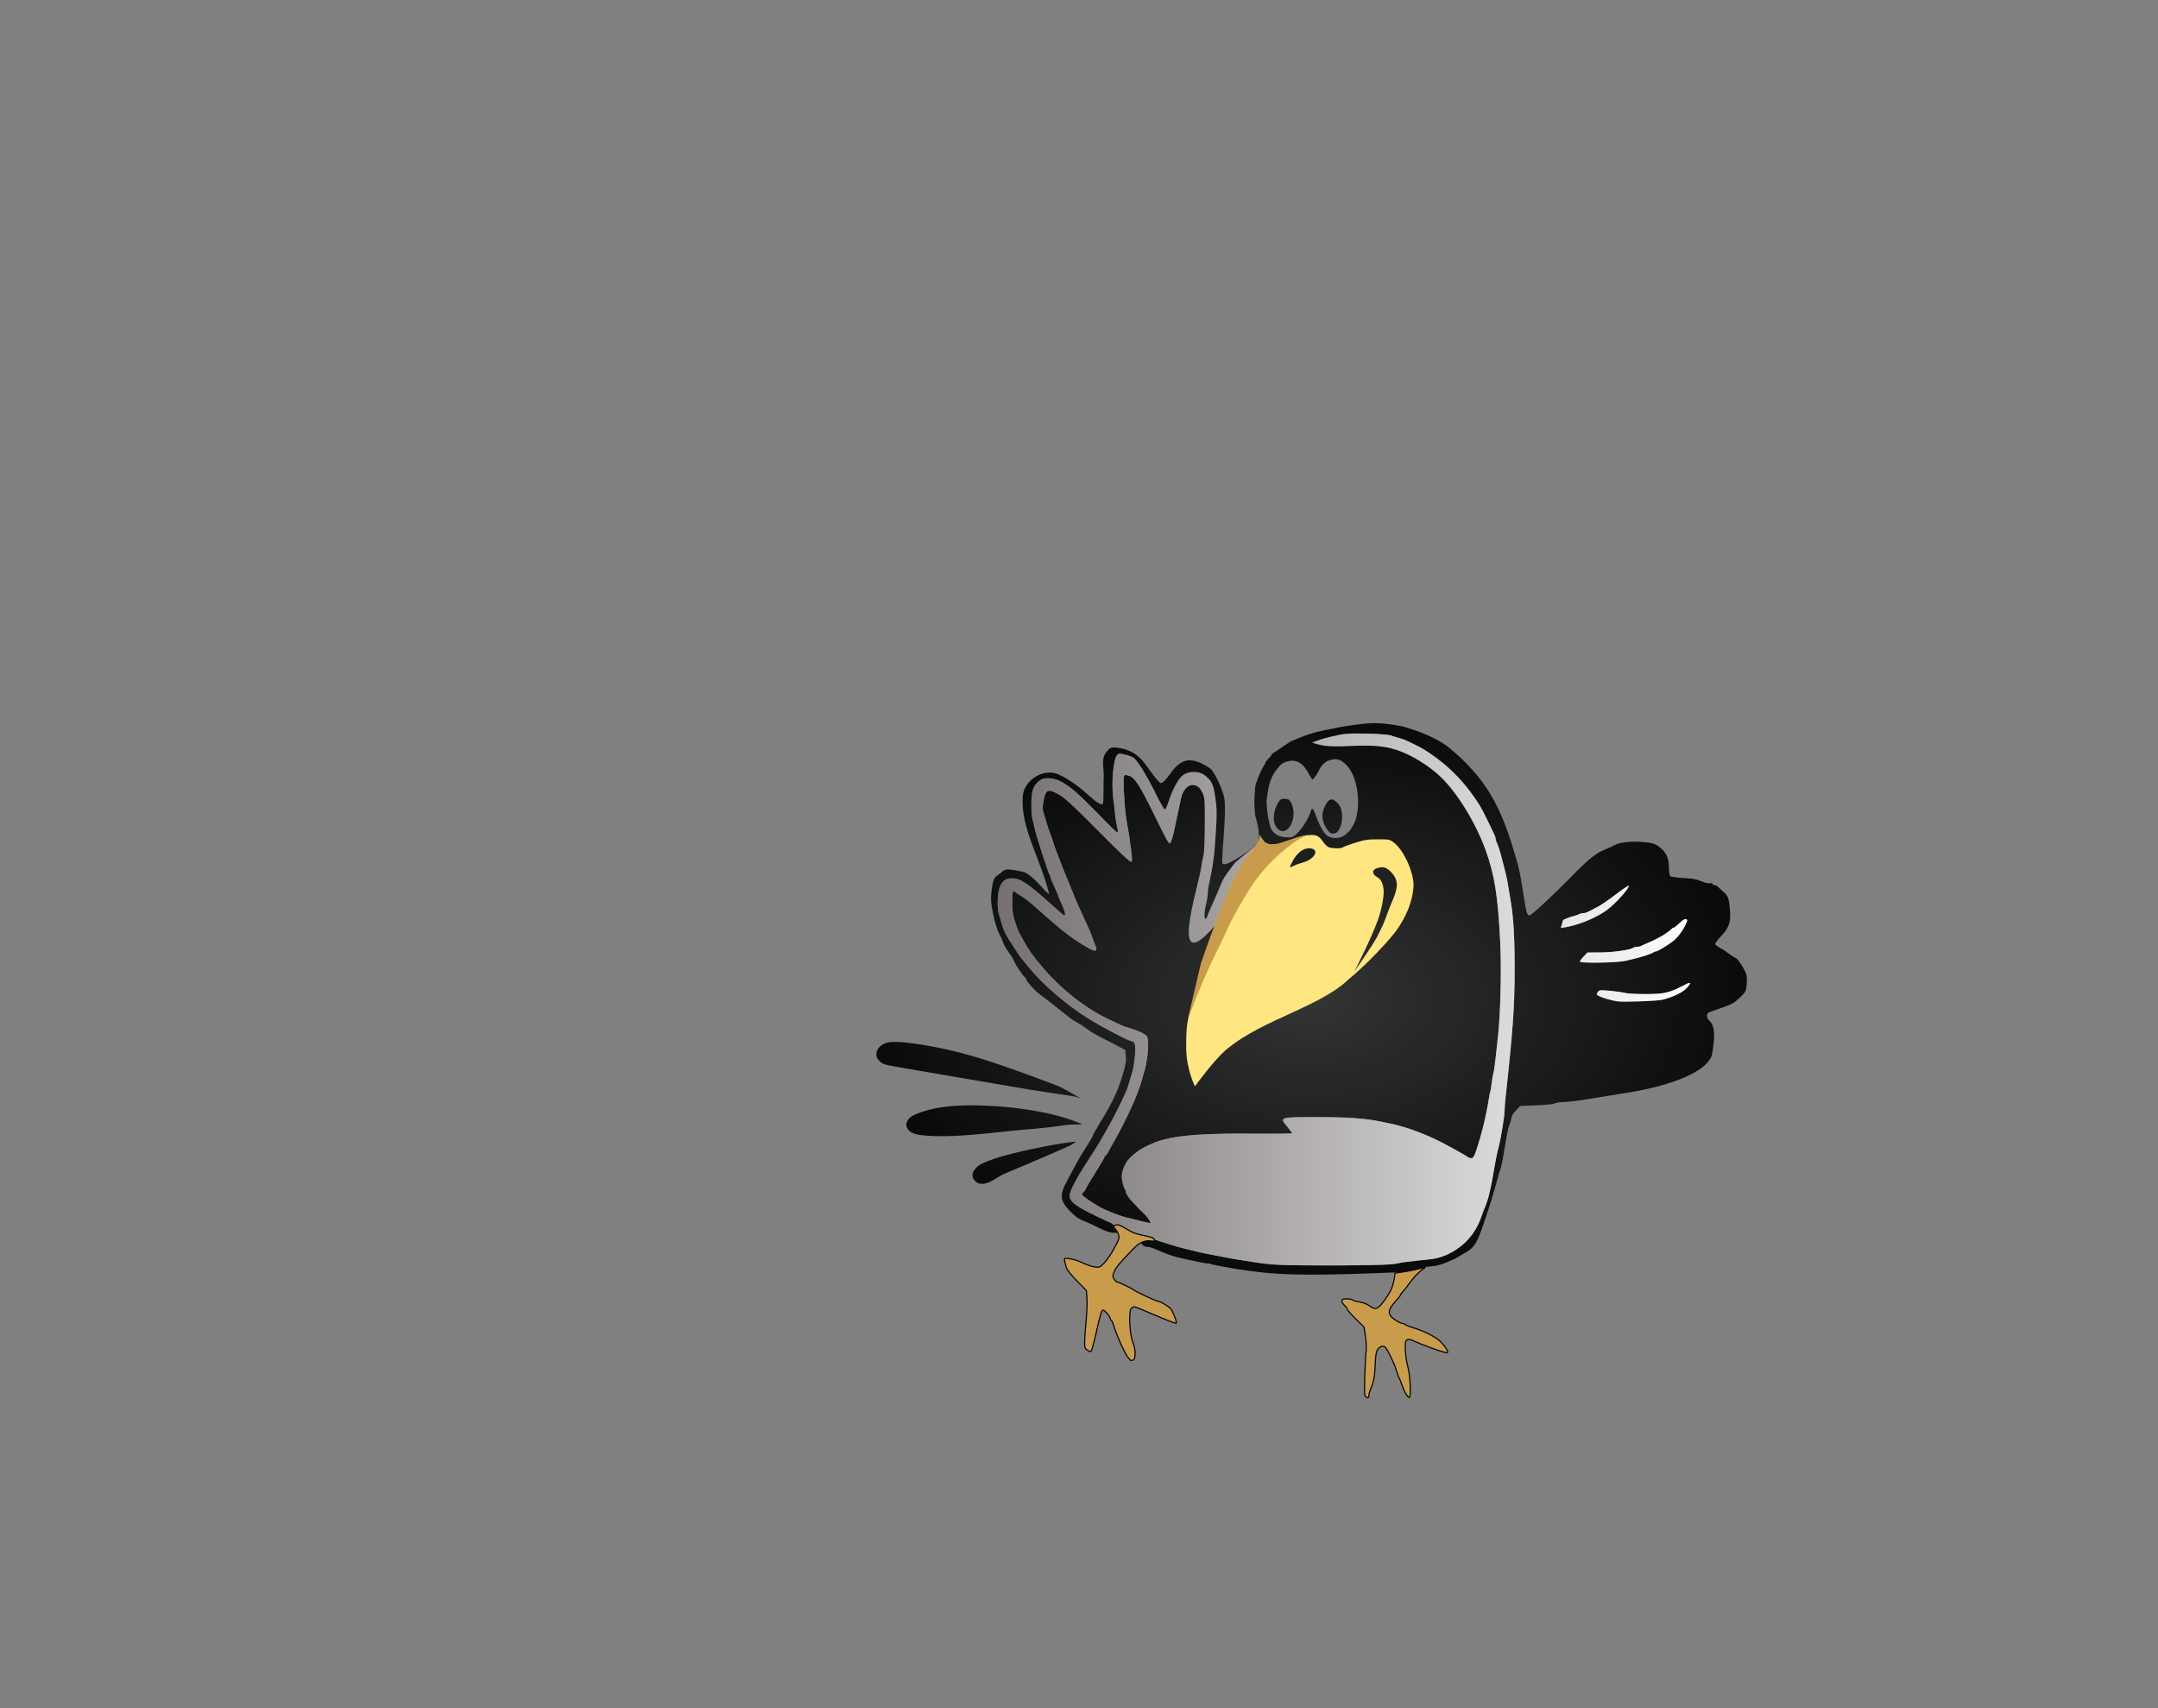 <?xml version="1.0" encoding="UTF-8" standalone="no"?>
<!-- Created with Inkscape (http://www.inkscape.org/) -->

<svg
   xmlns:osb="http://www.openswatchbook.org/uri/2009/osb"
   xmlns:dc="http://purl.org/dc/elements/1.1/"
   xmlns:cc="http://creativecommons.org/ns#"
   xmlns:rdf="http://www.w3.org/1999/02/22-rdf-syntax-ns#"
   xmlns:svg="http://www.w3.org/2000/svg"
   xmlns="http://www.w3.org/2000/svg"
   xmlns:xlink="http://www.w3.org/1999/xlink"
   xmlns:sodipodi="http://sodipodi.sourceforge.net/DTD/sodipodi-0.dtd"
   xmlns:inkscape="http://www.inkscape.org/namespaces/inkscape"
   id="svg2985"
   version="1.1"
   inkscape:version="0.48.4 r9939"
   width="1920"
   height="1520"
   sodipodi:docname="raphy_main.svg"
   inkscape:export-filename="/home/oleg/git/etc/Raphy/raphy_main.png"
   inkscape:export-xdpi="58.099998"
   inkscape:export-ydpi="58.099998">
  <rect width="100%" height="100%" fill="#808080" stroke="none"/>
  <defs
     id="defs2989">
    <linearGradient
       id="linearGradient6462">
      <stop
         style="stop-color:#ffc34f;stop-opacity:1;"
         offset="0"
         id="stop6464" />
      <stop
         style="stop-color:#e1c09b;stop-opacity:1;"
         offset="1"
         id="stop6466" />
    </linearGradient>
    <linearGradient
       id="linearGradient6215">
      <stop
         id="stop6223"
         offset="0"
         style="stop-color:#f5bb0d;stop-opacity:1;" />
      <stop
         style="stop-color:#ffa900;stop-opacity:1;"
         offset="1"
         id="stop6219" />
    </linearGradient>
    <linearGradient
       id="linearGradient6195">
      <stop
         style="stop-color:#767070;stop-opacity:1;"
         offset="0"
         id="stop6197" />
      <stop
         style="stop-color:#ffffff;stop-opacity:1;"
         offset="1"
         id="stop6199" />
    </linearGradient>
    <linearGradient
       id="linearGradient6175"
       osb:paint="gradient">
      <stop
         style="stop-color:#090a0a;stop-opacity:0.644;"
         offset="0"
         id="stop6177" />
      <stop
         style="stop-color:#090a0a;stop-opacity:1;"
         offset="1"
         id="stop6179" />
    </linearGradient>
    <radialGradient
       inkscape:collect="always"
       xlink:href="#linearGradient6175"
       id="radialGradient6205"
       cx="1166.974"
       cy="888.339"
       fx="1166.974"
       fy="888.339"
       r="387.254"
       gradientTransform="matrix(1,0,0,0.632,0,326.75)"
       gradientUnits="userSpaceOnUse" />
    <linearGradient
       inkscape:collect="always"
       xlink:href="#linearGradient6195"
       id="linearGradient6425"
       x1="887.646"
       y1="889.366"
       x2="1503.703"
       y2="889.366"
       gradientUnits="userSpaceOnUse" />
  </defs>
  <sodipodi:namedview
     pagecolor="#ffffff"
     bordercolor="#666666"
     borderopacity="1"
     objecttolerance="10"
     gridtolerance="10"
     guidetolerance="10"
     inkscape:pageopacity="0"
     inkscape:pageshadow="2"
     inkscape:window-width="1366"
     inkscape:window-height="706"
     id="namedview2987"
     showgrid="false"
     inkscape:zoom="0.70526316"
     inkscape:cx="1321.5333"
     inkscape:cy="506.10501"
     inkscape:window-x="0"
     inkscape:window-y="27"
     inkscape:window-maximized="1"
     inkscape:current-layer="svg2985"
     showguides="true"
     inkscape:guide-bbox="true" />
  <path
     inkscape:connector-curvature="0"
     id="path4291"
     d="m 1117.149,1131.583 c -8.25,-0.964 -21.075,-2.924 -28.5,-4.356 -43.447,-8.382 -45.043,-8.795 -60.777,-15.72 -2.352,-1.035 -5.128,-1.882 -6.168,-1.882 -3.354,0 -6.058,-1.412 -6.058,-3.703 0,-3.868 6.019,-6.732 8.553,-4.437 0.522,0.473 3.2,1.601 5.95,2.506 12.789,4.208 18.07,5.81 21.881,6.636 2.266,0.491 6.819,1.612 10.12,2.491 3.3,0.879 8.25,2.004 11,2.501 2.75,0.497 8.6,1.631 13,2.52 4.4,0.889 10.475,1.992 13.5,2.45 3.025,0.458 11.8,1.849 19.5,3.091 13.175,2.125 17.063,2.264 66,2.349 37.04,0.064 53.389,-0.711 56.06,-1.542 4.215,-1.311 49.725,-5.712 44.413,-4.22 l -27.516,11.294 -28.72,1.18 c -78.125,3.211 -97.647,0.546 -112.237,-1.158 z m 150.242,-6.86 -6.954,-3.034 6.329,-0.439 c 1.723,-0.345 4.05,-0.57 6.632,-0.952 2.715,-0.323 8.162,-1.302 12.758,-3.309 15.925,-6.953 26.478,-18.385 31.845,-34.322 1.32,-3.921 2.682,-7.41 3.025,-7.753 0.982,-10.64 6.161,-19.229 7.103,-28.43 0.469,-4.767 2.979,-16.96 5.528,-26.861 1.788,-6.944 4.992,-26.778 4.992,-30.902 0,-2.318 0.458,-8.351 1.017,-13.407 6.258,-56.556 7.894,-79.559 7.947,-111.692 0.047,-28.382 -1.04,-47.61 -3.477,-61.5 -0.772,-4.4 -1.9,-11.15 -2.507,-15 -0.607,-3.85 -1.733,-9.25 -2.501,-12 -0.769,-2.75 -2.059,-7.7 -2.867,-11 -1.574,-6.426 -3.346,-11.93 -4.746,-14.736 -0.476,-0.955 -0.866,-2.381 -0.866,-3.169 0,-0.788 -0.64,-2.707 -1.422,-4.264 -0.782,-1.557 -3.26,-6.656 -5.506,-11.331 -5.951,-12.385 -7.812,-15.504 -15.279,-25.616 -13.3,-18.01 -31.396,-33.415 -49.936,-42.507 -8.455,-4.147 -9.399,-4.54 -13.857,-5.764 -2.475,-0.68 -5.85,-1.727 -7.5,-2.328 -1.65,-0.601 -11.023,-1.292 -20.828,-1.537 -40.214,3.489 -57.422,11.794 -1.672,10.515 9.354,-0.074 16.888,0.334 19,1.03 1.925,0.634 6.266,2.049 9.648,3.143 12.248,3.966 28.21,13.826 38.701,23.906 14.634,14.061 30.869,40.527 39.663,64.659 8.078,22.167 11.137,41.459 13.133,82.833 1.179,24.428 0.148,65.233 -2.139,84.667 -0.55,4.675 -1.474,13 -2.053,18.5 -0.579,5.5 -1.446,11.35 -1.926,13 -0.48,1.65 -1.166,5.684 -1.524,8.965 -0.358,3.281 -0.843,6.276 -1.078,6.656 -0.235,0.38 -0.838,3.321 -1.339,6.535 -2.339,14.988 -6.122,30.709 -10.85,45.094 -2.232,6.79 -3.077,8.25 -4.774,8.25 -1.134,0 -2.49,-0.395 -3.012,-0.878 -0.522,-0.483 -3.65,-2.356 -6.95,-4.163 -3.3,-1.807 -7.575,-4.18 -9.5,-5.273 -6.191,-3.517 -16.871,-8.665 -22.259,-10.731 -2.883,-1.105 -6.141,-2.401 -7.241,-2.878 -3.455,-1.501 -15.825,-5.317 -20,-6.169 -2.2,-0.449 -7.375,-1.529 -11.5,-2.399 -13.856,-2.924 -29.331,-4.008 -57.214,-4.008 -33.254,0 -33.201,-0.017 -26.238,8.349 2.449,2.942 4.452,5.649 4.452,6.015 0,0.366 -15.637,0.526 -34.75,0.356 -50.577,-0.451 -73.944,1.882 -90.25,9.008 -9.364,4.092 -10.839,4.985 -16.331,9.879 -8.452,7.533 -11.573,15.496 -9.574,24.428 0.684,3.056 1.617,5.787 2.074,6.07 0.457,0.282 0.831,1.181 0.831,1.997 0,2.439 7.205,11.415 15.395,19.182 4.225,4.006 7.396,7.745 7.048,8.309 -0.683,1.105 -4.474,0.565 -10.943,-1.557 -2.2,-0.722 -6.475,-1.841 -9.5,-2.488 -6.071,-1.298 -13.005,-3.8 -22,-7.937 -5.951,-2.737 -19,-11.453 -19,-12.691 0,-0.646 0.675,-1.734 1.5,-2.419 0.825,-0.685 1.5,-1.61 1.5,-2.056 0,-0.446 3.825,-6.907 8.5,-14.357 4.675,-7.45 8.5,-14.005 8.5,-14.566 0,-0.561 0.36,-1.02 0.801,-1.02 0.44,0 1.776,-1.913 2.969,-4.25 1.192,-2.337 3.991,-7.4 6.219,-11.25 6.25,-10.8 15.761,-30.62 18.955,-39.5 0.692,-1.925 1.631,-4.4 2.087,-5.5 0.804,-1.942 2.573,-7.81 4.825,-16 2.835,-10.311 3.958,-26.114 2.102,-29.581 -1.163,-2.174 -6.673,-4.901 -14.957,-7.401 -6.732,-2.032 -6.796,-2.06 -21,-8.942 -19.086,-9.248 -40.266,-25.851 -55.21,-43.28 -11.785,-13.745 -14.207,-17.263 -22.923,-33.296 -0.448,-0.825 -1.952,-4.909 -3.341,-9.075 -1.993,-5.977 -2.526,-9.581 -2.526,-17.083 0,-5.229 0.301,-9.809 0.669,-10.177 0.368,-0.368 1.38,-0.039 2.25,0.731 0.87,0.77 3.463,2.458 5.763,3.752 2.3,1.294 9.674,7.303 16.388,13.353 19.289,17.384 29.704,25.285 43.437,32.951 5.591,3.121 7.627,2.327 5.572,-2.174 -0.697,-1.527 -1.931,-4.802 -2.742,-7.277 -0.811,-2.475 -2.534,-6.75 -3.828,-9.5 -6.744,-14.331 -9.674,-20.945 -13.51,-30.5 -2.318,-5.775 -4.794,-11.85 -5.502,-13.5 -1.742,-4.062 -2.829,-6.776 -6.01,-15 -4.661,-12.051 -5.333,-13.892 -6.571,-18 -0.663,-2.2 -1.765,-5.35 -2.449,-7 -0.684,-1.65 -1.682,-4.575 -2.218,-6.5 -0.536,-1.925 -1.803,-6.084 -2.816,-9.242 -1.593,-4.966 -1.69,-6.628 -0.718,-12.3 1.853,-10.815 3.989,-11.671 14.308,-5.727 4.983,2.87 12.992,10.3 34.718,32.209 21.037,21.214 28.53,28.19 29.374,27.346 1.122,-1.122 -0.337,-13.096 -4.604,-37.785 -0.856,-4.95 -1.831,-15.863 -2.168,-24.25 -0.674,-16.77 -0.83,-16.362 5.439,-14.176 3.687,1.285 8.834,8.817 16.008,23.426 3.624,-0.611 7.872,-5.883 6.168,-9.14 -8.273,-16.413 -15.987,-28.712 -19.316,-30.798 -1.178,-0.738 -4.513,-1.928 -7.411,-2.646 -4.611,-1.142 -5.467,-1.108 -6.843,0.268 -3.526,3.526 -5.436,25.586 -3.431,39.624 0.526,3.68 1.191,9.392 1.478,12.692 0.287,3.3 0.971,7.8 1.52,10 1.247,4.997 1.285,6.5 0.166,6.5 -0.484,0 -5.546,-4.822 -11.25,-10.715 -30.263,-31.268 -38.376,-37.285 -50.275,-37.285 -4.282,0 -5.683,0.487 -8.313,2.889 -4.843,4.424 -6.283,8.975 -6.283,19.867 0,5.232 0.411,11.139 0.913,13.128 0.502,1.989 1.458,6.091 2.124,9.116 1.578,7.169 11.945,39.219 13.084,40.45 0.484,0.522 0.879,1.556 0.879,2.296 0,0.74 1.575,4.71 3.5,8.822 1.925,4.112 3.5,7.735 3.5,8.053 0,0.317 0.675,2.107 1.5,3.978 0.825,1.871 2.175,4.932 3,6.802 1.55,3.515 1.962,6.599 0.882,6.599 -0.647,0 -4.419,-3.169 -12.975,-10.899 -19.475,-17.595 -26.348,-22.101 -33.715,-22.101 -5.709,0 -9.025,2.593 -11.098,8.676 -1.779,5.221 -2.131,17.98 -0.627,22.753 0.532,1.689 1.747,5.771 2.7,9.071 0.953,3.3 2.61,7.575 3.683,9.5 2.123,3.811 12.743,20.19 13.616,21 0.296,0.275 3.103,3.673 6.237,7.551 13.07,16.173 33.873,34.037 54.581,46.872 12.464,7.725 35.346,19.577 37.796,19.577 2.647,0 3.449,4.564 2.468,14.05 -0.511,4.94 -1.381,10.437 -1.933,12.216 -0.552,1.779 -1.776,5.934 -2.72,9.234 -0.944,3.3 -2.041,6.675 -2.438,7.5 -0.397,0.825 -1.183,2.625 -1.746,4 -2.613,6.38 -10.316,21.514 -16.033,31.5 -8.569,14.968 -7.682,13.511 -16.748,27.5 -10.912,16.837 -16.429,27.403 -16.429,31.46 0,4.734 5.337,9.153 19.142,15.849 13.043,6.326 19.205,9.157 23.108,10.614 1.719,0.642 2.75,1.764 2.75,2.993 0,5.009 -8.28,4.648 -18.719,-0.816 -4.279,-2.24 -10.342,-5.001 -13.472,-6.136 -4.027,-1.46 -7.306,-3.679 -11.212,-7.585 -10.414,-10.414 -10.992,-14.91 -3.679,-28.643 10.07,-18.912 11.493,-21.414 16.625,-29.236 2.887,-4.4 5.546,-8.994 5.907,-10.208 0.362,-1.215 3.778,-7.29 7.593,-13.5 9.817,-15.984 14.675,-26.282 18.847,-39.949 2.953,-9.674 3.535,-12.941 3.12,-17.51 l -0.51,-5.617 -7.5,-3.989 c -4.125,-2.194 -10.875,-5.677 -15,-7.741 -4.125,-2.064 -9.3,-5.2 -11.5,-6.969 -2.2,-1.769 -5.8,-4.133 -8,-5.253 -2.2,-1.12 -5.35,-3.112 -7,-4.427 -18.319,-14.593 -24.171,-19.157 -26.892,-20.973 -3.937,-2.627 -12.608,-12.457 -12.608,-14.293 0,-0.498 -0.38,-1.055 -0.845,-1.239 -1.388,-0.547 -7.834,-10.06 -9.43,-13.917 -0.816,-1.971 -3.071,-5.663 -5.012,-8.206 -1.941,-2.543 -4.081,-6.33 -4.756,-8.417 -0.675,-2.087 -2.24,-5.594 -3.479,-7.794 -3.2,-5.684 -7.491,-23.991 -7.414,-31.63 0.035,-3.504 0.631,-9.07 1.324,-12.37 1.05,-5.001 1.814,-6.375 4.587,-8.252 7.23,-4.895 3.841,-7.034 21.979,-3.202 9.435,1.993 22.288,21.013 23.72,19.581 -7.035,-29.811 -25.04,-58.007 -23.483,-85.355 0.392,-14.513 15.865,-24.933 28.888,-21.852 7.222,2.1 19.342,10.051 29.422,19.302 7.399,6.79 11.722,9.389 13.184,7.927 0.325,-0.325 0.571,-10.167 0.547,-21.87 0.974,-9.405 -3.248,-17.462 2.894,-24.779 2.599,-3.096 3.482,-3.498 7.656,-3.486 24.873,2.543 26.556,18.985 39.823,31.573 3.257,1.032 9.978,-10.026 11.634,-11.898 7.782,-9.06 15.101,-10.484 25.982,-5.056 3.454,1.723 7.081,4.086 8.06,5.25 3.946,4.694 10.286,18.77 11.313,25.117 2.427,14.999 -3.353,56.18 -1.503,58.465 2.517,3.108 20.402,-9.114 28.742,-15.428 6.885,-5.212 1.837,-22.056 0.295,-27.45 -1.609,-14.11 -0.238,-18.737 -0.127,-24.638 0,-2.837 4.632,-14.795 7.206,-18.603 0.987,-1.46 1.794,-3.072 1.794,-3.583 0,-0.511 1.337,-2.241 2.972,-3.846 1.635,-1.604 2.985,-3.479 3,-4.167 4.069,-2.151 16.787,-12.069 19.99,-12.429 8.054,-3.714 17.393,-6.784 25.387,-8.354 4.483,-0.855 9.951,-1.961 12.151,-2.458 7.192,-1.626 24.869,-3.955 31,-4.084 9.654,-0.215 19.468,1.09 28.484,3.076 13.477,3.743 28.472,9.851 38.466,17 35.146,28.191 48.472,54.771 60.477,95.864 2.467,8.605 4.093,12.922 6.177,26.136 3.447,21.856 4.13,25.567 5.001,27.195 0.531,0.993 1.384,1.805 1.894,1.805 1.758,0 19.537,-16.391 36.501,-33.652 17.208,-17.509 22.688,-21.887 31.903,-25.491 2.804,-1.096 5.997,-2.564 7.097,-3.262 3.855,-2.446 14.504,-3.807 23.952,-3.062 10.45,0.824 12.503,1.46 17.201,5.333 5.338,4.4 7.447,9.226 7.522,17.212 0.042,4.468 0.535,7.268 1.408,7.992 0.739,0.613 5.972,1.332 11.63,1.598 7.852,0.369 11.597,1.048 15.825,2.869 3.222,1.388 6.464,2.144 7.75,1.808 1.306,-0.342 2.211,-0.121 2.211,0.539 0,0.614 0.8,1.117 1.778,1.117 0.978,0 2.489,0.787 3.359,1.75 0.87,0.963 2.988,2.941 4.708,4.397 3.978,3.368 4.744,5.483 5.631,15.546 0.985,11.178 -0.826,16.527 -8.127,24.006 -2.999,3.072 -5.226,6.176 -4.949,6.898 0.277,0.722 2.213,2.188 4.302,3.258 2.089,1.07 5.526,3.323 7.636,5.006 2.111,1.683 4.705,3.335 5.766,3.672 2.174,0.69 7.925,9.201 9.727,14.394 0.746,2.151 0.949,5.773 0.544,9.727 -0.62,6.049 -0.869,6.512 -6.26,11.618 -4.727,4.478 -7.116,5.835 -15.114,8.589 -5.225,1.799 -10.512,3.681 -11.75,4.183 -2.999,1.216 -2.926,4.971 0.152,7.863 3.631,3.411 4.675,9.174 3.58,19.762 -0.517,5.001 -1.356,10.184 -1.863,11.518 -5.106,13.431 -33.399,25.798 -74.119,32.399 -11.825,1.917 -28.287,4.594 -36.583,5.949 -8.296,1.355 -17.663,2.464 -20.816,2.464 -3.153,0 -6.715,0.541 -7.917,1.202 -1.253,0.689 -8.293,1.436 -16.507,1.751 l -14.323,0.549 -3.927,4.21 c -2.16,2.315 -3.927,5.142 -3.927,6.281 0,1.139 -0.711,3.744 -1.581,5.789 -0.869,2.045 -2.423,9.055 -3.452,15.578 -2.608,16.528 -3.849,22.514 -5.624,27.14 -4.771,17.743 -10.378,35.716 -15.562,50.33 -4.584,12.868 -7.243,16.878 -13.707,20.67 -1.875,1.1 -6.371,3.728 -9.992,5.841 -5.949,2.647 -11.939,5.547 -18.32,6.497 -11.794,1.267 -5.018,1.291 -9.021,-1.739 z m 211.758,-235.092 c 9.042,-2.266 17.253,-6.093 20.906,-9.746 4.99,-4.99 4.888,-6.558 -0.252,-3.875 -14.592,7.616 -18.596,8.584 -35.583,8.6 -8.211,0.008 -16.311,-0.407 -18,-0.922 -1.689,-0.515 -7.571,-1.373 -13.071,-1.906 -8.723,-0.845 -10.16,-0.765 -11.25,0.628 -0.688,0.878 -1.25,1.94 -1.25,2.359 0,1.509 9.03,4.648 18,6.257 4.944,0.887 35.608,-0.169 40.5,-1.395 z m -33,-34.567 c 12.874,-2.878 23.127,-6.004 24.95,-7.606 0.522,-0.459 1.528,-0.835 2.235,-0.835 1.571,0 10.497,-5.359 15.448,-9.274 4.027,-3.185 8.519,-9.233 11.145,-15.008 1.549,-3.407 1.564,-3.842 0.147,-4.385 -1.018,-0.39 -3.061,0.857 -5.787,3.532 -2.317,2.274 -4.722,4.135 -5.343,4.135 -0.621,0 -1.279,0.354 -1.462,0.786 -0.388,0.915 -6.297,5.183 -9.531,6.885 -1.224,0.644 -3.48,1.841 -5.014,2.66 -1.534,0.819 -4.588,2.227 -6.788,3.128 -2.2,0.901 -4.781,2.066 -5.736,2.59 -0.955,0.523 -2.792,0.952 -4.083,0.952 -1.291,0 -2.67,0.323 -3.065,0.718 -1.838,1.838 -17.938,4.189 -28.997,4.234 l -11.882,0.048 -3.368,3.571 c -1.852,1.964 -3.368,3.989 -3.368,4.5 0,1.632 32.654,1.123 40.5,-0.631 z m -41.459,-32.958 c 9.068,-2.858 19.025,-7.771 25.299,-12.483 7.725,-5.801 20.363,-19.964 19.017,-21.31 -0.31,-0.311 -5.437,3.137 -11.393,7.662 -5.955,4.524 -12.771,9.238 -15.146,10.475 -2.375,1.237 -4.993,2.612 -5.818,3.056 -4.819,2.592 -6.176,3.118 -8.052,3.118 -1.144,0 -2.989,0.487 -4.101,1.082 -1.112,0.595 -3.048,1.268 -4.301,1.495 -2.264,0.411 -9.545,3.227 -9.545,3.692 0,0.134 -0.429,1.739 -0.953,3.567 l -0.953,3.323 4.203,-0.65 c 2.312,-0.358 7.596,-1.72 11.744,-3.027 z m -249.183,-82.01 c 4.351,-4.573 9.113,-12.721 10.649,-18.223 0.964,-3.451 2.163,-2.709 4.038,2.5 3.487,9.683 7.36,16.81 10.326,19 4.544,3.354 11.907,3.131 16.302,-0.494 4.322,-3.565 5.161,-4.675 8.507,-11.256 5.823,-14.771 3.216,-42.116 -8.972,-52.383 -3.749,-3.072 -5.159,-3.617 -9.353,-3.617 -6.767,0.781 -9.861,3.553 -13.355,9.308 0,1.223 -4.971,8.692 -5.785,8.692 -0.418,0 -1.633,-1.688 -2.701,-3.75 -5.783,-11.174 -11.47,-14.642 -20.067,-12.235 -3.648,1.021 -5.502,2.379 -8.6,6.298 -5.704,7.216 -7.628,12.808 -9.528,27.687 -0.479,3.752 0.825,14.591 2.659,22.112 1.927,7.898 7.409,11.516 17.253,11.385 3.338,-0.044 4.569,-0.762 8.626,-5.024 z m 27.893,0.956 c -3.319,-3.064 -6,-8.013 -6.509,-11.986 -1.386,-6.078 2.013,-12.26 3.759,-14.907 1.421,-2.154 3.673,-3.796 6.29,-2.081 5.13,3.361 7.131,7.557 7.172,15.041 -0.01,7.655 -3.885,17.595 -10.712,13.932 z m -46.515,-3.424 c -4.14,-3.857 -5.008,-12.566 -1.005,-20.836 2.188,-4.52 3.304,-6.249 7.135,-5.97 3.831,0.28 4.349,0.739 5.9,3.911 6.225,12.729 -3.361,30.972 -12.03,22.895 z M 871.387,1053.195 c -2.799,-0.604 -5.448,-3.349 -5.988,-6.161 -0.54,-2.816 0.458,-5.029 3.287,-7.948 7.982,-10.817 88.314,-24.524 88.356,-22.973 -3.06,1.905 -2.992,2.051 -4.181,2.857 -1.189,0.806 -38.759,17.055 -58.334,25.119 -7.664,3.157 -15.037,10.854 -23.14,9.106 z m -52.738,-43.199 c -6.963,-1.231 -9.985,-2.818 -11.911,-7.002 -0.922,-2.004 -0.015,-4.65 1.162,-6.515 1.571,-2.489 4.46,-4.015 7.181,-5.137 14.881,-6.132 31.566,-7.677 47.661,-7.734 32.013,-0.114 70.801,4.963 94.907,14.708 l 5.5,2.224 -6.566,0.042 c -3.611,0.023 -9.011,0.488 -12,1.033 -5.516,1.006 -20.509,2.608 -35.934,3.839 -28.314,2.555 -62.446,7.822 -90,4.542 z m 139.753,-33.65 c -3.763,-1.297 -14.676,-2.324 -41.753,-6.706 -6.325,-1.024 -19.6,-3.269 -29.5,-4.989 -22.359,-3.885 -64.882,-11.169 -85.635,-14.669 -14.139,-2.384 -15.938,-2.92 -18.801,-5.595 -2.805,-2.622 -3.273,-4.931 -2.865,-7.61 0.483,-3.173 3.105,-6.054 5.922,-7.594 5.434,-2.97 12.309,-1.861 18.5,-1.708 47.993,5.546 81.475,18.028 135.742,38.346 4.985,1.867 13.42,7.105 15.758,8.292 2.337,1.188 5.879,3.21 5.879,3.21 0,0 -2.238,-0.63 -3.247,-0.978 z M 1149.882,766.001 c 3.633,-6.816 10.036,-11.877 15.171,-11.877 10.05,0 5.962,9.946 -5.404,13.082 -3.025,0.835 -7.572,2.484 -9.032,3.282 -4.115,2.249 -4.121,1.865 -0.736,-4.486 z"
     style="fill:url(#radialGradient6205);fill-opacity:1;stroke:none"
     sodipodi:nodetypes="sscsscccssccsscscssccccsscccscscssccsccssssccsssssscccscssscccccsssssscscsscccsssssssssccscssssssscsssssssssssssssscsssccssssssssssssssssssssssssssssssscccssssscsssssscssccssssssscsssssssscccsccccccscscsccssccccsccccscssssssscscssssssssscsccssssccssssscsscsccscccccssscssssccccssccsscssscsssccscccscscsssssscsccscsssccccssssssssccsscccsssssaacczaacasaascccccccssssaacssccssscs" />
  <path
     style="fill:#333333;fill-opacity:1;stroke:none"
     d="m 1134.417,758.228 c -2.135,2.09 -9.216,7.798 -9.216,7.798 0,0 5.438,-6.859 8.8,-9.608 1.292,-1.056 3.222,-3.861 4.29,-2.579 1.248,1.499 -1.739,2.298 -3.874,4.388 z"
     id="path4430"
     inkscape:connector-curvature="0"
     sodipodi:nodetypes="zcaaz" />
  <path
     inkscape:connector-curvature="0"
     id="path4293"
     d="m 1140.623,1125.543 c -8.525,-0.445 -20,-1.562 -25.5,-2.484 -5.5,-0.921 -12.475,-2.057 -15.5,-2.522 -3.025,-0.466 -9.1,-1.575 -13.5,-2.464 -4.4,-0.889 -10.25,-2.023 -13,-2.521 -2.75,-0.497 -7.7,-1.625 -11,-2.506 -3.3,-0.882 -7.125,-1.838 -8.5,-2.126 -3.55,-0.742 -18.749,-5.282 -23.5,-7.019 -8.786,-3.213 -35.244,-3.17 -34.497,-5.299 9.589,-2.1 23.855,-2.764 28.46,-6.392 1.624,-10.495 -21.564,-23.018 -22.463,-32.05 0,-0.816 -0.374,-1.715 -0.831,-1.997 -0.457,-0.282 -1.39,-3.014 -2.074,-6.07 -1.292,-5.773 -0.824,-8.799 2.507,-16.219 3.409,-7.595 17.711,-17.107 31.898,-21.215 15.859,-4.593 39.047,-6.261 81.75,-5.881 19.112,0.17 34.75,0.01 34.75,-0.356 0,-0.366 -2.003,-3.073 -4.452,-6.015 -6.963,-8.366 -7.016,-8.349 26.238,-8.349 27.884,0 43.358,1.084 57.214,4.008 4.125,0.87 9.3,1.95 11.5,2.399 4.175,0.852 16.545,4.668 20,6.169 1.1,0.478 4.359,1.773 7.241,2.878 5.388,2.066 16.067,7.214 22.259,10.731 1.925,1.093 6.2,3.466 9.5,5.273 3.3,1.807 6.428,3.68 6.95,4.163 0.522,0.483 1.878,0.878 3.012,0.878 1.697,0 2.542,-1.46 4.774,-8.25 4.728,-14.384 8.51,-30.105 10.85,-45.094 0.502,-3.214 1.105,-6.155 1.339,-6.535 0.235,-0.38 0.72,-3.376 1.078,-6.656 0.358,-3.281 1.044,-7.315 1.524,-8.965 0.48,-1.65 1.347,-7.5 1.926,-13 0.579,-5.5 1.503,-13.825 2.053,-18.5 2.287,-19.434 3.318,-60.239 2.139,-84.667 -1.996,-41.373 -5.055,-60.666 -13.133,-82.833 -8.794,-24.132 -25.029,-50.597 -39.663,-64.659 -10.491,-10.08 -26.453,-19.939 -38.701,-23.906 -28.552,-9.408 -56.479,1.91 -75.994,-6.936 0,0 2.757,-0.632 4.563,-1.404 3.722,-1.591 7.939,-2.731 18.956,-5.126 6.105,-1.327 11.314,-1.577 25.5,-1.223 9.805,0.244 19.178,0.936 20.828,1.537 1.65,0.601 5.025,1.649 7.5,2.328 4.458,1.224 5.402,1.617 13.857,5.764 7.702,3.778 10.47,5.497 19.643,12.204 11.344,8.294 21.662,18.615 30.293,30.304 7.467,10.112 9.328,13.231 15.279,25.616 2.246,4.675 4.724,9.774 5.506,11.331 0.782,1.557 1.422,3.476 1.422,4.264 0,0.788 0.39,2.214 0.866,3.169 1.399,2.806 3.172,8.31 4.746,14.736 0.808,3.3 2.098,8.25 2.867,11 0.769,2.75 1.894,8.15 2.501,12 0.607,3.85 1.735,10.6 2.507,15 2.437,13.89 3.524,33.118 3.477,61.5 -0.053,32.133 -1.69,55.136 -7.947,111.692 -0.559,5.055 -1.017,11.088 -1.017,13.407 0,4.123 -3.204,23.958 -4.992,30.902 -4.636,16.585 -5.995,40.362 -12.631,55.291 -0.343,0.343 -1.704,3.832 -3.025,7.753 -5.41,16.065 -16.932,28.33 -32.649,34.753 -5.92,2.42 -9.695,3.147 -21.203,4.087 -7.7,0.629 -16.7,1.832 -20,2.674 -4.774,1.218 -14.376,1.602 -47,1.883 -22.55,0.194 -47.975,-0.011 -56.5,-0.455 z m -66.75,-0.674 c 0.963,-0.252 2.538,-0.252 3.5,0 0.963,0.252 0.175,0.457 -1.75,0.457 -1.925,0 -2.712,-0.206 -1.75,-0.457 z m -79.503,-28.329 c -0.825,-0.491 -2.947,-7.085 -6.247,-8.525 -14.933,-6.52 -29.04,-13.949 -32.608,-17.172 -3.03,-2.737 -3.892,-4.25 -3.892,-6.823 0,-4.058 5.517,-14.623 16.429,-31.46 9.066,-13.989 8.178,-12.531 16.748,-27.5 5.717,-9.986 13.42,-25.12 16.033,-31.5 0.563,-1.375 1.349,-3.175 1.746,-4 0.397,-0.825 1.494,-4.2 2.438,-7.5 0.944,-3.3 2.168,-7.455 2.72,-9.234 0.552,-1.779 1.422,-7.276 1.933,-12.216 0.981,-9.486 0.18,-14.05 -2.468,-14.05 -2.45,0 -25.332,-11.852 -37.796,-19.577 -20.708,-12.834 -41.51,-30.699 -54.581,-46.872 -3.134,-3.878 -5.941,-7.276 -6.237,-7.551 -0.873,-0.81 -11.492,-17.189 -13.616,-21 -1.072,-1.925 -2.73,-6.2 -3.683,-9.5 -0.953,-3.3 -2.168,-7.382 -2.7,-9.071 -1.504,-4.773 -1.152,-17.531 0.627,-22.753 2.073,-6.083 5.389,-8.676 11.098,-8.676 7.367,0 14.24,4.506 33.715,22.101 8.556,7.73 12.328,10.899 12.975,10.899 1.108,0 0.652,-3.12 -1.001,-6.849 -3.715,-8.379 -4.381,-9.982 -4.381,-10.53 0,-0.317 -1.575,-3.941 -3.5,-8.053 -1.925,-4.112 -3.5,-8.082 -3.5,-8.822 0,-0.74 -0.396,-1.774 -0.879,-2.296 -1.139,-1.231 -11.505,-33.281 -13.084,-40.45 -0.666,-3.025 -1.622,-7.127 -2.124,-9.116 -1.512,-5.988 -1.116,-22.155 0.647,-26.373 5.198,-12.44 17.291,-12.82 33.285,-1.046 6.151,4.528 11.273,9.444 30.026,28.82 5.704,5.893 10.766,10.715 11.25,10.715 1.119,0 1.08,-1.503 -0.166,-6.5 -0.549,-2.2 -1.233,-6.7 -1.52,-10 -0.287,-3.3 -0.952,-9.011 -1.478,-12.692 -2.006,-14.037 -0.096,-36.097 3.431,-39.624 1.376,-1.376 2.232,-1.41 6.843,-0.268 2.898,0.718 6.234,1.908 7.411,2.646 3.33,2.086 11.043,14.384 19.316,30.798 4.151,8.236 8.047,15.142 8.658,15.345 0.626,0.209 2.106,-2.809 3.393,-6.918 3.271,-10.44 8.719,-20.478 12.803,-23.593 4.912,-3.747 14.146,-3.851 18.995,-0.214 6.68,5.01 8.182,8.111 9.923,20.499 1.384,9.847 1.45,14.024 0.47,29.739 -1.396,22.384 -2.397,29.986 -6.261,47.547 -0.516,2.345 -0.938,5.811 -0.938,7.701 0,1.89 -0.675,6.028 -1.5,9.196 -1.686,6.472 -1.978,13.339 -0.567,13.339 0.513,0 1.247,-1.012 1.63,-2.25 0.384,-1.238 1.601,-4.275 2.704,-6.75 1.103,-2.475 3.105,-6.975 4.448,-10 8.589,-19.347 4.055,-12.918 17.197,-30.641 4.848,-4.506 21.04,-17.226 19.901,-16.046 -6.254,6.445 -16.085,21.215 -20.758,31.187 -4.484,9.57 -9.139,21.707 -14.573,38 -44.91,53.931 -17.28,-30.367 -14.58,-48.327 0.585,-4.03 1.567,-9.198 2.183,-11.484 0.666,-2.472 1.146,-13.685 1.184,-27.673 0.06,-21.598 -0.1,-23.866 -1.956,-27.8 -2.474,-5.244 -4.843,-7.143 -8.958,-7.185 -4.604,-0.046 -8.865,5.185 -10.311,12.658 -0.618,3.196 -1.749,8.51 -2.513,11.81 -0.764,3.3 -1.904,8.7 -2.534,12 -1.366,7.159 -2.934,12.782 -4.081,14.638 -1.462,2.366 -1.466,2.359 -20.125,-35.638 -7.175,-14.61 -12.321,-22.141 -16.008,-23.426 -6.27,-2.186 -6.113,-2.593 -5.439,14.176 0.337,8.387 1.313,19.3 2.168,24.25 4.267,24.689 5.726,36.663 4.604,37.785 -0.844,0.844 -8.337,-6.132 -29.374,-27.346 -21.726,-21.909 -29.735,-29.339 -34.718,-32.209 -10.319,-5.943 -12.456,-5.088 -14.308,5.727 -0.971,5.672 -0.874,7.333 0.718,12.3 1.013,3.158 2.28,7.317 2.816,9.242 0.536,1.925 1.534,4.85 2.218,6.5 0.684,1.65 1.786,4.8 2.449,7 1.238,4.108 1.91,5.949 6.571,18 3.18,8.224 4.268,10.938 6.01,15 0.707,1.65 3.183,7.725 5.502,13.5 3.836,9.555 6.766,16.169 13.51,30.5 1.294,2.75 3.017,7.025 3.828,9.5 0.811,2.475 2.045,5.75 2.742,7.277 2.054,4.501 0.018,5.296 -5.572,2.174 -13.733,-7.667 -24.147,-15.568 -43.437,-32.951 -6.713,-6.05 -14.088,-12.059 -16.388,-13.353 -2.3,-1.294 -4.893,-2.982 -5.763,-3.752 -0.87,-0.77 -1.882,-1.099 -2.25,-0.731 -0.368,0.368 -0.669,4.948 -0.669,10.177 0,7.502 0.533,11.107 2.526,17.083 1.389,4.166 2.893,8.25 3.341,9.075 8.716,16.033 11.138,19.551 22.923,33.296 14.944,17.428 36.124,34.032 55.21,43.28 14.204,6.882 14.268,6.91 21,8.942 8.283,2.501 13.793,5.227 14.957,7.401 1.856,3.467 0.733,19.27 -2.102,29.581 -2.252,8.19 -4.021,14.058 -4.825,16 -0.455,1.1 -1.394,3.575 -2.087,5.5 -3.194,8.88 -12.705,28.7 -18.955,39.5 -2.228,3.85 -5.026,8.912 -6.219,11.25 -1.192,2.337 -2.528,4.25 -2.969,4.25 -0.44,0 -0.801,0.459 -0.801,1.02 0,0.561 -3.825,7.116 -8.5,14.566 -4.675,7.45 -8.5,13.911 -8.5,14.357 0,0.446 -0.675,1.372 -1.5,2.056 -0.825,0.685 -1.5,1.773 -1.5,2.419 0,1.238 13.049,9.954 19,12.691 6.876,3.163 15.228,6.362 19.692,7.545 l 28.754,6.793 5.13,6.386 c 2.593,3.228 -39.716,0.811 -40.83,0.148 z M 1438.623,890.96 c -8.97,-1.609 -18,-4.748 -18,-6.257 0,-0.419 0.562,-1.48 1.25,-2.359 1.09,-1.393 2.527,-1.473 11.25,-0.628 5.5,0.533 11.382,1.39 13.071,1.906 1.689,0.515 9.789,0.93 18,0.922 16.988,-0.017 20.992,-0.984 35.583,-8.6 5.14,-2.683 5.241,-1.114 0.252,3.875 -3.653,3.653 -11.864,7.48 -20.906,9.746 -4.893,1.226 -35.556,2.282 -40.5,1.395 z m -33,-35.33 c 0,-0.511 1.516,-2.536 3.368,-4.5 l 3.368,-3.571 11.882,-0.048 c 11.06,-0.045 27.159,-2.396 28.997,-4.234 0.395,-0.395 1.774,-0.718 3.065,-0.718 1.291,0 3.128,-0.428 4.083,-0.952 0.955,-0.523 3.536,-1.689 5.736,-2.59 2.2,-0.901 5.255,-2.308 6.788,-3.128 1.534,-0.819 3.79,-2.017 5.014,-2.66 3.234,-1.701 9.143,-5.969 9.531,-6.885 0.183,-0.432 0.841,-0.786 1.462,-0.786 0.621,0 3.025,-1.861 5.343,-4.135 2.725,-2.675 4.769,-3.922 5.787,-3.532 1.417,0.544 1.403,0.978 -0.147,4.385 -2.626,5.775 -7.117,11.823 -11.145,15.008 -4.952,3.916 -13.878,9.274 -15.448,9.274 -0.707,0 -1.712,0.376 -2.235,0.835 -1.823,1.602 -12.075,4.727 -24.95,7.606 -7.846,1.754 -40.5,2.263 -40.5,0.631 z m -15.953,-33.235 c 0.524,-1.828 0.953,-3.433 0.953,-3.567 0,-0.465 7.281,-3.282 9.545,-3.692 1.254,-0.227 3.189,-0.9 4.301,-1.495 1.112,-0.595 2.958,-1.082 4.101,-1.082 1.876,0 3.233,-0.525 8.052,-3.118 0.825,-0.444 3.443,-1.819 5.818,-3.056 2.375,-1.237 9.191,-5.951 15.146,-10.475 5.955,-4.524 11.082,-7.972 11.393,-7.662 1.346,1.346 -11.292,15.509 -19.017,21.31 -8.985,6.748 -25.734,13.76 -37.042,15.51 l -4.203,0.65 z"
     style="fill:url(#linearGradient6425);fill-opacity:1"
     sodipodi:nodetypes="ssssssssccccsssssssssssssssscscccssssccssssssssccsccsscscsccssssscssssssssssssssssssssssssssssssssssssssssssssscssssscssscscccscccccsssssssssssssssssssssssssssssssssssssssssssssssscscssssscsscsssccssssssscssccsssssssscsscscssss" />
  <path
     inkscape:connector-curvature="0"
     id="path4295"
     d="m 1215.042,1242.913 c -1.064,-0.674 -1.226,-4.375 -0.799,-18.235 0.295,-9.564 0.837,-19.639 1.206,-22.389 0.373,-2.786 0.108,-8.619 -0.6,-13.173 l -1.271,-8.173 -7.351,-7.302 c -4.043,-4.016 -7.351,-7.797 -7.351,-8.402 0,-0.605 -1.125,-2.158 -2.5,-3.449 -1.375,-1.292 -2.5,-3.17 -2.5,-4.174 0,-1.494 0.808,-1.826 4.441,-1.826 2.442,0 4.711,0.437 5.041,0.971 0.33,0.534 2.86,1.271 5.622,1.637 2.762,0.366 6.522,1.684 8.356,2.929 6.026,4.09 7.287,4.059 11.36,-0.272 2.024,-2.152 5.699,-7.48 8.167,-11.839 3.567,-6.301 4.299,-16.321 4.299,-16.321 40.483,-5.384 27.625,-11.954 12.238,9.764 -1.293,1.997 -3.514,4.849 -4.937,6.337 -1.423,1.488 -2.587,3.083 -2.587,3.544 0,0.461 -1.688,2.652 -3.75,4.87 -7.877,8.469 -8.008,12.364 -0.584,17.282 2.572,1.704 5.473,3.098 6.447,3.098 0.973,0 2.022,0.408 2.33,0.907 0.308,0.499 3.147,1.662 6.309,2.583 8.344,2.433 17.055,6.49 22.551,10.502 4.893,3.572 10.718,12.007 8.292,12.007 -1.674,0 -13.261,-3.734 -17.246,-5.558 -1.733,-0.793 -3.45,-1.442 -3.814,-1.442 -0.365,0 -3.122,-1.125 -6.128,-2.5 -6.276,-2.871 -7.712,-3.042 -9.316,-1.109 -1.487,1.792 -0.448,15.999 1.727,23.608 2.066,7.228 2.849,27.389 1.041,26.786 -1.705,-0.568 -4.33,-5.188 -6.414,-11.286 -0.94,-2.75 -2.056,-5.45 -2.482,-6 -0.425,-0.55 -1.541,-3.652 -2.48,-6.894 -1.631,-5.63 -7.208,-17.367 -9.652,-20.311 -1.651,-1.99 -4.835,-1.206 -6.921,1.705 -1.378,1.923 -1.903,5.09 -2.274,13.718 -0.464,10.787 -1.268,14.959 -4.255,22.066 -0.759,1.806 -1.38,4.169 -1.38,5.25 0,2.127 -0.746,2.413 -2.835,1.089 z M 1003.3,1207.453 c -2.759,-3.457 -10.101,-19.933 -12.492,-28.032 -0.752,-2.547 -1.719,-4.632 -2.149,-4.632 -0.43,0 -0.782,-0.629 -0.782,-1.397 0,-1.696 -5.034,-7.603 -6.479,-7.603 -1.345,0 -2.619,4.303 -6.59,22.25 -1.812,8.191 -3.758,14.75 -4.375,14.75 -0.611,0 -2.168,-0.741 -3.46,-1.645 -2.569,-1.8 -2.579,-2.904 -0.279,-30.613 0.446,-5.367 0.61,-12.524 0.365,-15.905 l -0.445,-6.146 -8.619,-8.853 c -5.55,-5.701 -8.906,-10.008 -9.425,-12.096 -2.233,-8.982 -2.6,-8.128 3.201,-7.441 2.853,0.338 7.982,1.982 11.397,3.655 3.415,1.672 8.261,3.316 10.77,3.652 4.368,0.586 4.729,0.435 8.498,-3.542 2.165,-2.285 5.604,-7.172 7.642,-10.86 5.813,-10.519 6.112,-11.384 4.998,-14.418 -0.459,-3.118 -4.63,-6.959 -4.504,-7.116 4.106,-5.01 11.617,3.48 19.551,6.059 7.291,2.369 16.476,2.827 16.812,5.61 0.551,4.571 -6.416,-4.528 -18.558,8.061 -13.136,13.619 -15.479,16.488 -17.432,21.342 -1.124,2.794 -1.078,3.591 0.337,5.75 0.903,1.378 2.091,2.506 2.64,2.506 1.297,0 14.29,6.242 14.997,7.204 0.716,0.976 19.568,9.77 21.193,9.886 2.81,0.201 11.305,5.637 12.414,7.944 2.877,5.982 4.613,11.037 4.002,11.649 -0.365,0.365 -8.662,-2.79 -18.44,-7.01 -9.777,-4.22 -18.292,-7.673 -18.922,-7.673 -0.63,0 -1.871,0.726 -2.758,1.613 -2.366,2.366 -1.285,23.841 1.51,29.976 2.48,5.443 2.706,14.911 0.378,15.804 -2.229,0.855 -2.062,0.947 -4.995,-2.729 z"
     style="fill:#c89c4a;fill-opacity:1;stroke:#000000;stroke-opacity:1"
     sodipodi:nodetypes="cscscsssssccccscccssssccsscscsccscccsscscssssssscsscsscccssccscsscsccsccscsss" />
  <path
     style="fill:#ffe680;fill-opacity:1"
     d="m 1166.332,743.031 c -0.769,0.023 -1.586,0.076 -2.5,0.156 -4.536,0.399 -8.515,1.609 -13.75,4.219 -6.078,3.03 -8.127,3.867 -14.844,4.094 -6.846,0.231 -5.061,0.213 -10.375,-1.969 l -3.25,-4.531 -3.5,7.125 c -6.311,6.503 -16.153,21.24 -20.844,31.25 -4.484,9.57 -9.128,21.707 -14.562,38 -1.834,5.5 -4.667,13.6 -6.312,18 -1.646,4.4 -4.199,12.05 -5.656,17 -1.457,4.95 -3.248,10.575 -4,12.5 -0.752,1.925 -1.843,5.75 -2.406,8.5 -1.646,8.038 -3.947,17.582 -5.688,23.5 -2.695,9.165 -3.393,15.81 -3.312,31.5 0.098,19.148 7.812,34.281 7.812,34.281 0,0 17.007,-23.541 28.025,-32.772 33.226,-27.841 87.397,-38.599 112.1,-65.915 6.149,-12.085 17.317,-34.585 22.375,-48.531 2.024,-5.582 3.628,-11.35 4.531,-17.219 0.631,-4.102 1.347,-8.356 0.594,-12.438 -0.503,-2.725 -1.203,-5.434 -3.312,-7.625 -2.097,-2.177 -5.361,-2.747 -5.719,-5.844 -0.39,-3.38 5.37,-4.693 8.562,-4.562 3.237,0.133 6.128,2.824 8.344,5.344 2.015,2.292 3.68,5.294 4.031,8.375 0.933,8.189 -5.458,18.747 -8.039,26.575 -2.491,7.556 -5.845,14.857 -9.594,21.875 -4.803,8.992 -17.729,26.978 -24.292,36.825 14.088,-11.533 36.328,-34.692 42.917,-44.543 6.884,-10.291 12.557,-22.021 13.914,-36.325 1.101,-11.612 -7.904,-32.516 -17.156,-39.844 -3.892,-3.083 -4.22,-3.156 -14.594,-3.156 -9.081,0 -11.976,0.468 -20.344,3.125 -5.369,1.705 -10.196,3.505 -10.719,4 -1.307,1.239 -9.921,1.133 -12.75,-0.156 -1.274,-0.58 -3.41,-2.669 -4.75,-4.625 -3.396,-4.957 -5.555,-6.348 -10.938,-6.188 z m -1.812,11.844 c 10.05,0 6.085,9.458 -5.281,12.594 -3.025,0.835 -6.696,2.171 -8.156,2.969 -4.115,2.249 -4.198,1.851 -0.812,-4.5 3.633,-6.816 9.115,-11.062 14.25,-11.062 z"
     id="path6347"
     inkscape:connector-curvature="0"
     sodipodi:nodetypes="ccsscccssscccsccacscsccsccsscsssscscccsscss" />
  <path
     style="fill:#c89c4a;stroke:none;fill-opacity:1"
     d="m 1156.66,746.175 c 0,0 -27.772,15.791 -47.5,49.095 -19.728,33.304 -13.892,26.129 -27.043,52.221 -13.151,26.092 -25.419,59.971 -25.419,59.971 l 11.698,-49.981 c 0,0 26.231,-78.162 40.942,-94.646 14.734,-16.51 10.752,-20.828 10.752,-20.828 0,0 4.53,6.857 5.47,7.358 0.94,0.501 1.88,2.068 7.081,2.005 5.201,-0.063 18.448,-5.658 23.624,-6.956 5.176,-1.298 7.238,-1.504 7.238,-1.504 z"
     id="path4426"
     inkscape:connector-curvature="0"
     sodipodi:nodetypes="czzccsccszcc" />
</svg>
